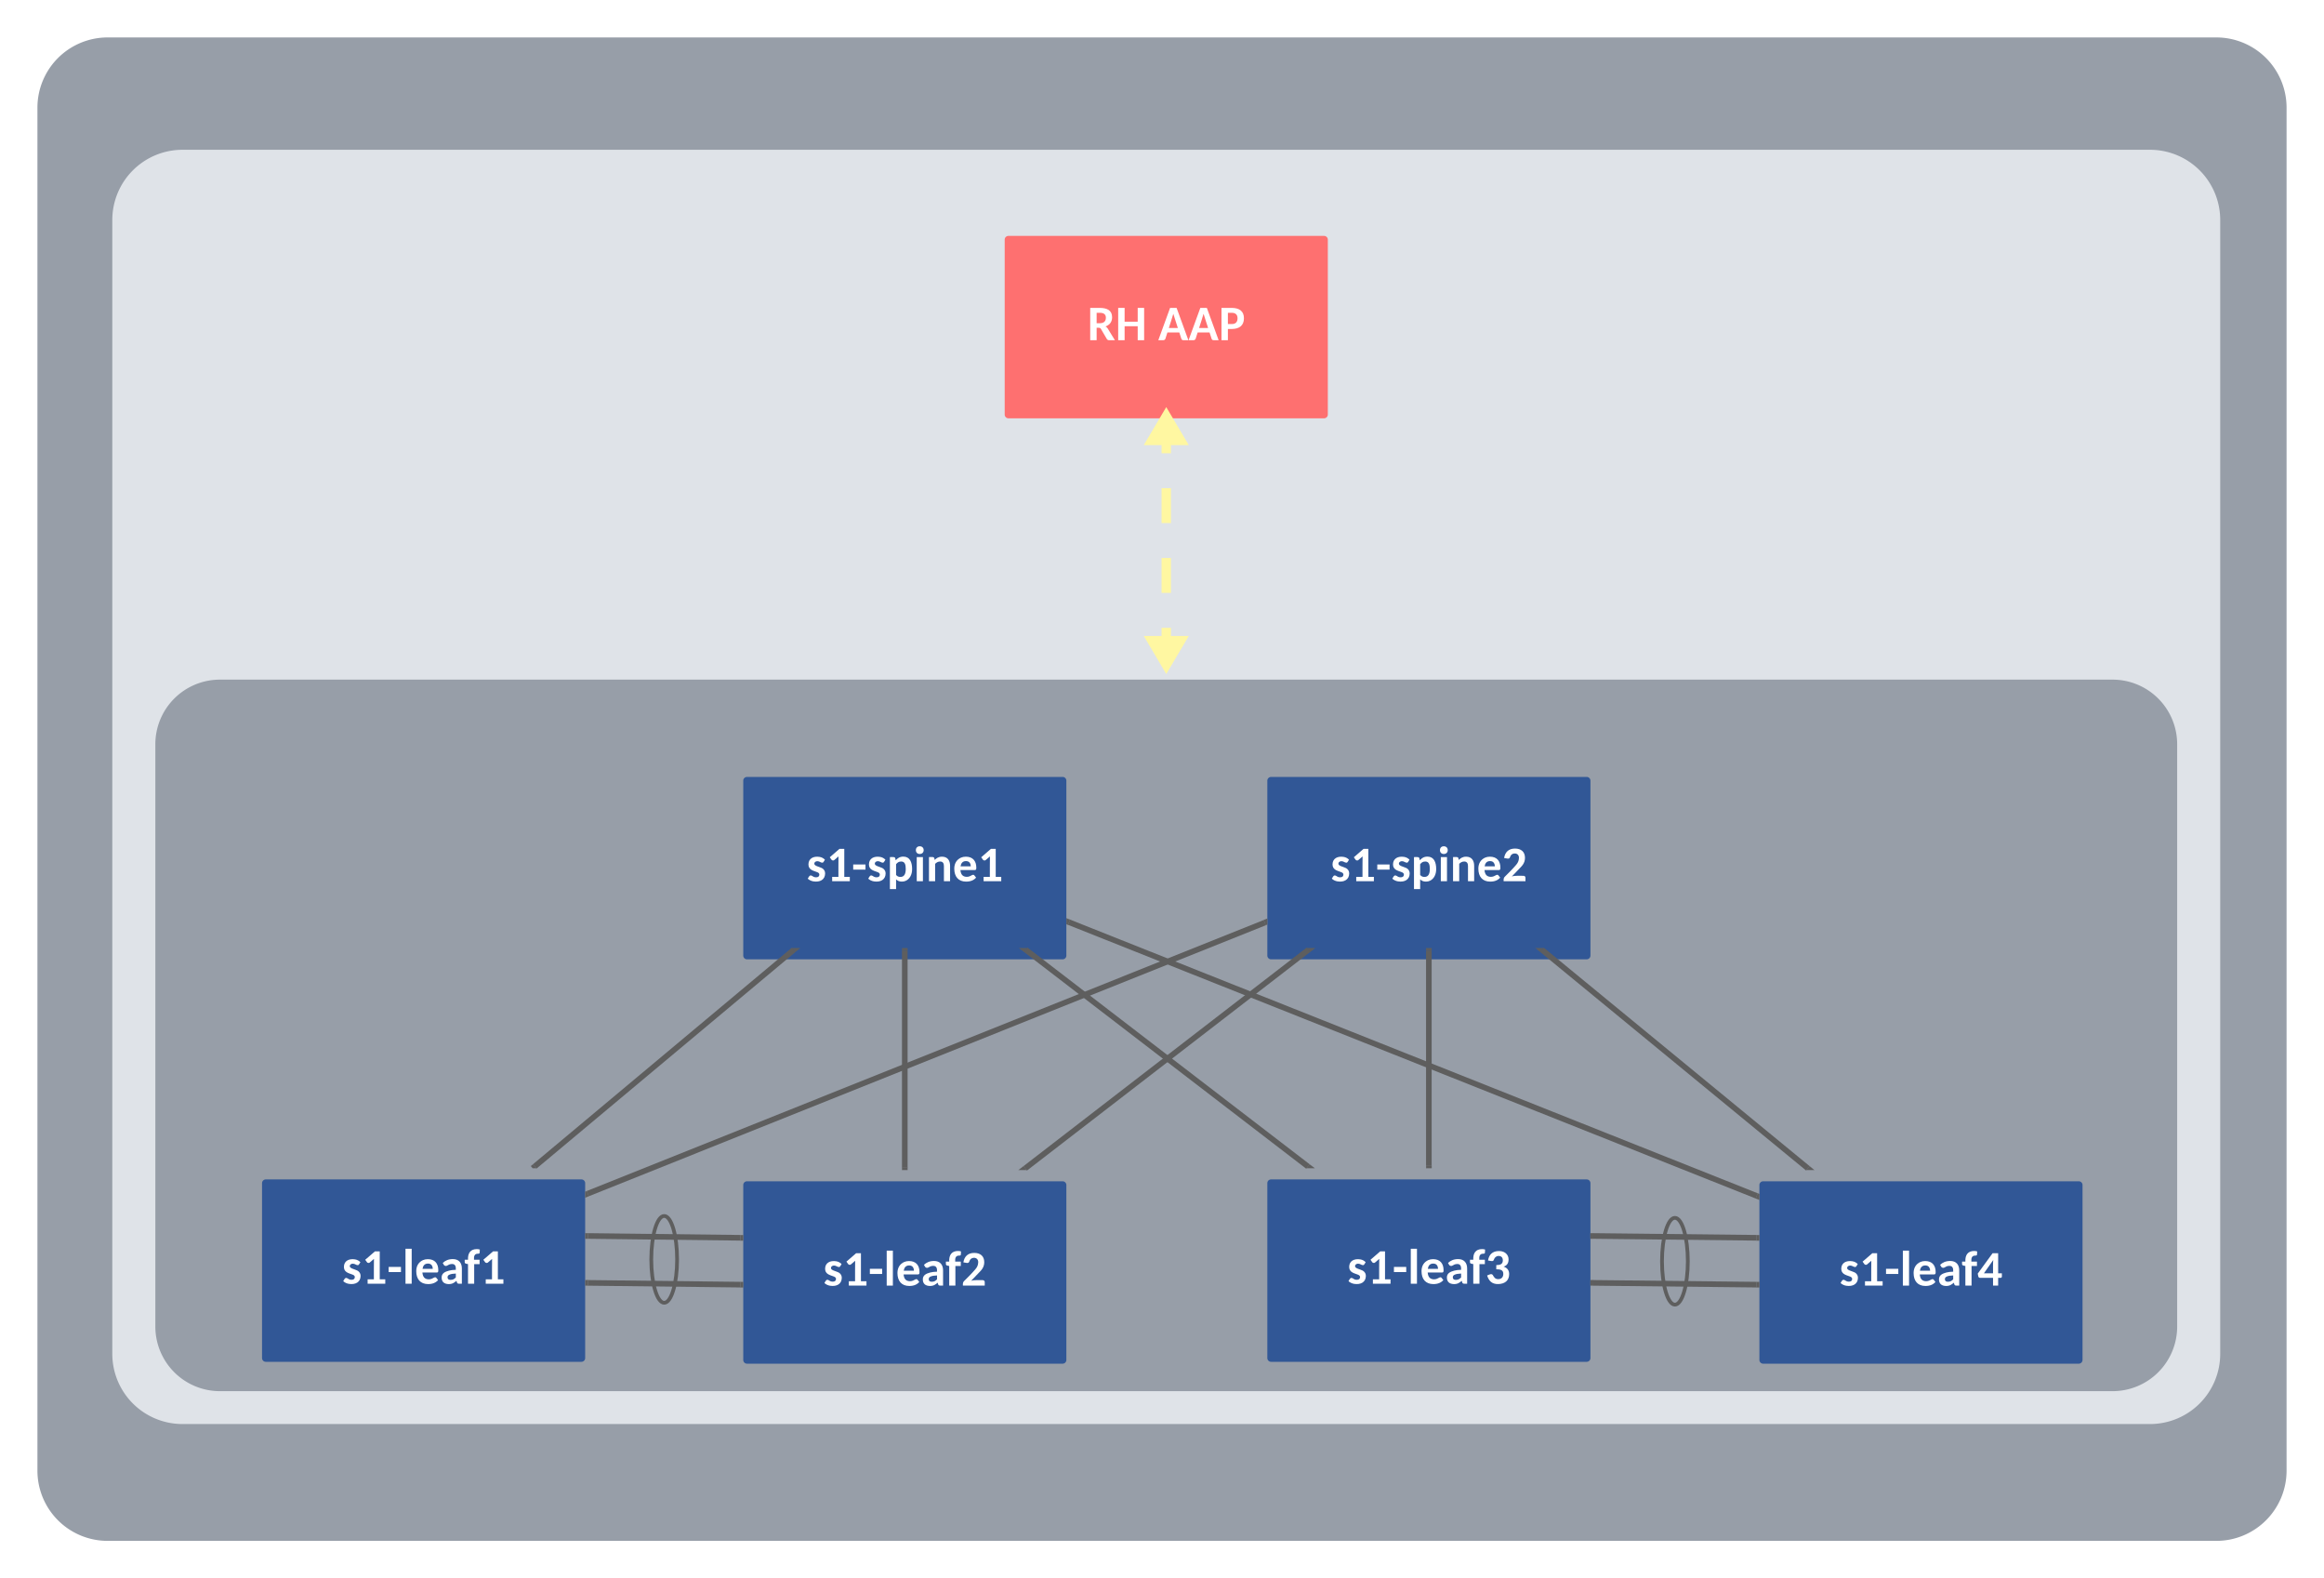 <svg xmlns="http://www.w3.org/2000/svg" xmlns:xlink="http://www.w3.org/1999/xlink" xmlns:lucid="lucid" width="1241.65" height="843"><g transform="translate(1421.5 -138.5)" lucid:page-tab-id="eqjwVse~aT90"><path d="M-1400 196a36 36 0 0 1 36-36h1126.65a36 36 0 0 1 36 36v728a36 36 0 0 1-36 36H-1364a36 36 0 0 1-36-36z" stroke="#979ea8" stroke-width="3" fill="#979ea8"/><path d="M-1360 256a36 36 0 0 1 36-36h1051.2a36 36 0 0 1 36 36v605.6a36 36 0 0 1-36 36H-1324a36 36 0 0 1-36-36z" stroke="#dfe3e8" stroke-width="3" fill="#dfe3e8"/><path d="M-1340 536a36 36 0 0 1 36-36h1011.2a36 36 0 0 1 36 36v311.04a36 36 0 0 1-36 36H-1304a36 36 0 0 1-36-36z" stroke="#dfe3e8" stroke-width="3" fill="#979ea8"/><g filter="url(#a)"><path d="M-742.9 764.44a.5.5 0 0 1 .5-.5h168.63a.5.5 0 0 1 .5.5v93.42a.5.5 0 0 1-.5.5H-742.4a.5.5 0 0 1-.5-.5z" fill="#fff" fill-opacity="0"/><path d="M-742.4 763.94a.5.5 0 0 0-.5.5v93.42a.5.5 0 0 0 .5.5h168.63a.5.5 0 0 0 .5-.5v-93.42a.5.5 0 0 0-.5-.5z" stroke="#315796" stroke-width="3" fill="#315796"/><use xlink:href="#b" transform="matrix(1,0,0,1,-733.071,774.99) translate(31.367 43.167)"/></g><g filter="url(#a)"><path d="M-480 765.44a.5.5 0 0 1 .5-.5h168.64a.5.5 0 0 1 .5.5v93.42a.5.5 0 0 1-.5.5H-479.5a.5.5 0 0 1-.5-.5z" fill="#fff" fill-opacity="0"/><path d="M-479.5 764.94a.5.5 0 0 0-.5.5v93.42a.5.5 0 0 0 .5.5h168.64a.5.5 0 0 0 .5-.5v-93.42a.5.5 0 0 0-.5-.5z" stroke="#315796" stroke-width="3" fill="#315796"/><use xlink:href="#c" transform="matrix(1,0,0,1,-470.161,775.99) translate(31.367 43.167)"/></g><g filter="url(#a)"><path d="M-1280 764.44a.5.5 0 0 1 .5-.5h168.64a.5.5 0 0 1 .5.5v93.42a.5.5 0 0 1-.5.5h-168.64a.5.5 0 0 1-.5-.5z" fill="#fff" fill-opacity="0"/><path d="M-1279.5 763.94a.5.5 0 0 0-.5.5v93.42a.5.5 0 0 0 .5.5h168.64a.5.5 0 0 0 .5-.5v-93.42a.5.5 0 0 0-.5-.5z" stroke="#315796" stroke-width="3" fill="#315796"/><use xlink:href="#d" transform="matrix(1,0,0,1,-1270.161,774.99) translate(31.367 43.167)"/></g><g filter="url(#a)"><path d="M-1022.9 765.44a.5.5 0 0 1 .5-.5h168.63a.5.5 0 0 1 .5.5v93.42a.5.5 0 0 1-.5.5h-168.64a.5.5 0 0 1-.5-.5z" fill="#fff" fill-opacity="0"/><path d="M-1022.4 764.94a.5.5 0 0 0-.5.5v93.42a.5.5 0 0 0 .5.5h168.63a.5.5 0 0 0 .5-.5v-93.42a.5.5 0 0 0-.5-.5z" stroke="#315796" stroke-width="3" fill="#315796"/><use xlink:href="#e" transform="matrix(1,0,0,1,-1013.071,775.99) translate(31.367 43.167)"/></g><path d="M-1107.36 798.65l81.45.97" stroke="#5e5e5e" stroke-width="3" fill="none"/><path d="M-1107.3 797.18l-.04 2.95-1.52-.02v-2.94zM-1024.4 798.16v2.95h-1.57l.04-2.96z" stroke="#5e5e5e" stroke-width=".05" fill="#5e5e5e"/><path d="M-1107.36 823.7l81.45.95" stroke="#5e5e5e" stroke-width="3" fill="none"/><path d="M-1107.3 822.2l-.04 2.96h-1.52v-2.97zM-1024.4 823.2v2.94h-1.57l.04-2.97z" stroke="#5e5e5e" stroke-width=".05" fill="#5e5e5e"/><path d="M-570.27 798.65l87.27.97" stroke="#5e5e5e" stroke-width="3" fill="none"/><path d="M-570.22 797.18l-.03 2.95-1.52-.02v-2.94zM-481.5 798.16v2.95h-1.56l.04-2.96z" stroke="#5e5e5e" stroke-width=".05" fill="#5e5e5e"/><path d="M-570.27 823.7l87.27.95" stroke="#5e5e5e" stroke-width="3" fill="none"/><path d="M-570.22 822.2l-.03 2.96h-1.52v-2.97zM-481.5 823.2v2.94h-1.56l.04-2.96z" stroke="#5e5e5e" stroke-width=".05" fill="#5e5e5e"/><g filter="url(#a)"><path d="M-1022.9 549.47a.5.5 0 0 1 .5-.5h168.63a.5.5 0 0 1 .5.5v93.42a.5.5 0 0 1-.5.5h-168.64a.5.5 0 0 1-.5-.5z" fill="#fff" fill-opacity="0"/><path d="M-1022.4 548.97a.5.5 0 0 0-.5.5v93.42a.5.5 0 0 0 .5.5h168.63a.5.5 0 0 0 .5-.5v-93.43a.5.5 0 0 0-.5-.5z" stroke="#315796" stroke-width="3" fill="#315796"/><use xlink:href="#f" transform="matrix(1,0,0,1,-1013.071,560.018) translate(22.467 43.167)"/></g><g filter="url(#a)"><path d="M-742.9 549.47a.5.5 0 0 1 .5-.5h168.63a.5.5 0 0 1 .5.5v93.42a.5.5 0 0 1-.5.5H-742.4a.5.5 0 0 1-.5-.5z" fill="#fff" fill-opacity="0"/><path d="M-742.4 548.97a.5.5 0 0 0-.5.5v93.42a.5.5 0 0 0 .5.5h168.63a.5.5 0 0 0 .5-.5v-93.43a.5.5 0 0 0-.5-.5z" stroke="#315796" stroke-width="3" fill="#315796"/><use xlink:href="#g" transform="matrix(1,0,0,1,-733.071,560.018) translate(22.467 43.167)"/></g><path d="M-1135.78 761.48l138.3-115.63" stroke="#5e5e5e" stroke-width="3" fill="none"/><path d="M-1134.92 762.44h-2l-.95-1.13 1.18-.98zM-994.04 644.9l-2.54 2.1-1.77-2.1z" stroke="#5e5e5e" stroke-width=".05" fill="#5e5e5e"/><path d="M-1107.47 776.04L-745.8 631.3" stroke="#5e5e5e" stroke-width="3" fill="none"/><path d="M-1106.88 777.4l-1.98.8V775l.88-.34zM-744.4 632.32l-.9.35-1.1-2.74 2-.8z" stroke="#5e5e5e" stroke-width=".05" fill="#5e5e5e"/><path d="M-938.1 761.94V646.4" stroke="#5e5e5e" stroke-width="3" fill="none"/><path d="M-936.62 763.44H-939.57v-1.54h2.95zM-936.62 644.9v1.53h-2.95v-1.54z" stroke="#5e5e5e" stroke-width=".05" fill="#5e5e5e"/><path d="M-873.75 762.53l151.32-116.73" stroke="#5e5e5e" stroke-width="3" fill="none"/><path d="M-873 763.44h-4.36l2.74-2.1zM-718.83 644.9l-2.73 2.1-1.62-2.1z" stroke="#5e5e5e" stroke-width=".05" fill="#5e5e5e"/><path d="M-722.72 761.53L-873.46 645.8" stroke="#5e5e5e" stroke-width="3" fill="none"/><path d="M-719.1 762.44h-4.37l1.6-2.1zM-872.7 644.9l-1.63 2.1-2.74-2.1z" stroke="#5e5e5e" stroke-width=".05" fill="#5e5e5e"/><path d="M-658.1 760.94V646.4" stroke="#5e5e5e" stroke-width="3" fill="none"/><path d="M-656.62 762.44h-2.95v-1.54h2.95zM-656.62 644.9v1.53h-2.95v-1.54z" stroke="#5e5e5e" stroke-width=".05" fill="#5e5e5e"/><path d="M-482.9 777.26l-367.48-146.2" stroke="#5e5e5e" stroke-width="3" fill="none"/><path d="M-481.5 776.23v3.17l-1.98-.78 1.1-2.75zM-849.8 629.72l-1.1 2.74-.87-.35v-3.17z" stroke="#5e5e5e" stroke-width=".05" fill="#5e5e5e"/><path d="M-455.63 762.5l-142-116.66" stroke="#5e5e5e" stroke-width="3" fill="none"/><path d="M-452.15 763.44h-4.32l1.74-2.1zM-596.8 644.9l-1.74 2.1-2.58-2.1z" stroke="#5e5e5e" stroke-width=".05" fill="#5e5e5e"/><path d="M-1066.64 834.33c-3.8 0-6.9-10.38-6.9-23.18 0-12.8 3.1-23.18 6.9-23.18 3.82 0 6.9 10.38 6.9 23.18 0 12.8-3.08 23.18-6.9 23.18zM-526.64 835.33c-3.8 0-6.9-10.38-6.9-23.18 0-12.8 3.1-23.18 6.9-23.18 3.82 0 6.9 10.38 6.9 23.18 0 12.8-3.08 23.18-6.9 23.18z" stroke="#5e5e5e" stroke-width="2" fill-opacity="0"/><g filter="url(#a)"><path d="M-883.22 260.5a.5.5 0 0 1 .5-.5h168.64a.5.5 0 0 1 .5.5v93.42a.5.5 0 0 1-.5.5h-168.64a.5.5 0 0 1-.5-.5z" fill="#fff" fill-opacity="0"/><path d="M-882.72 260a.5.5 0 0 0-.5.5v93.42a.5.5 0 0 0 .5.5h168.64a.5.5 0 0 0 .5-.5V260.5a.5.5 0 0 0-.5-.5z" stroke="#fe7070" stroke-width="3" fill="#fe7070"/><use xlink:href="#h" transform="matrix(1,0,0,1,-873.377,271.047) translate(32.812 43.167)"/><use xlink:href="#i" transform="matrix(1,0,0,1,-873.377,271.047) translate(70.677 43.167)"/></g><path d="M-798.4 371.26v9.33m0 18.64v18.64m0 18.65v18.65m0 18.65v9.32" stroke="#fff7a1" stroke-width="5" fill="none"/><path d="M-798.4 360.83l7.64 12.9h-15.27zM-798.4 493.6l-7.63-12.92h15.27z" stroke="#fff7a1" stroke-width="5" fill="#fff7a1"/><defs><path fill="#fff" d="M80-702c6-234 206-338 457-298 93 15 166 59 220 115-26 37-46 85-79 115-8 4-17 7-28 7-73 0-113-61-203-61-94 0-160 79-107 152 93 83 270 88 356 179 39 42 70 95 69 176C761-63 553 47 286 6 191-9 109-52 51-106c29-40 47-92 85-123 77-33 115 38 178 55 22 6 48 12 80 12 81 0 133-35 133-110 0-69-60-91-116-111C252-440 75-483 80-702" id="j"/><path fill="#fff" d="M236-180h257c2-279-3-565 3-840L323-871c-27 30-91 18-110-9l-76-104 399-346h198v1150h227V0H236v-180" id="k"/><path fill="#fff" d="M61-690h505v212H61v-212" id="l"/><path fill="#fff" d="M379-1437V0H125v-1437h254" id="m"/><path fill="#fff" d="M960-149C871-45 736 15 551 15 231 15 63-191 63-518c0-229 113-378 277-452 59-26 125-39 199-39 278 0 430 170 430 452 0 55-4 97-59 97H316c14 166 83 276 257 279 98 1 159-38 221-71 33-18 71-20 93 9zM741-612c-4-130-65-216-197-216-140 0-203 89-223 216h420" id="n"/><path fill="#fff" d="M534-1012c240 0 371 147 371 387V0c-80-7-186 24-201-53l-22-66C598-47 516 18 362 15 183 12 73-75 73-255c0-177 142-239 303-283 75-20 169-31 281-34 9-142-26-239-155-239-97 0-149 37-209 70-49 27-108 2-128-33l-46-80c103-96 231-158 415-158zM316-268c-2 80 48 110 125 110 107 0 156-41 216-100v-160c-111 5-199 15-269 48-43 21-70 49-72 102" id="o"/><path fill="#fff" d="M562-1233c-141 0-169 100-160 247h230v180H410V0H156v-806c-55-15-135-9-136-77v-103h136c-14-277 106-437 363-437 48 0 83 7 122 18l-6 127c-1 39-36 45-73 45" id="p"/><path fill="#fff" d="M113-955c38-239 181-388 448-388 186 0 310 81 369 209 18 42 27 87 27 134 1 168-77 256-203 297 151 51 227 154 227 307C981-126 800 8 532 14 260 20 143-131 76-338c63-25 186-102 236-14 46 82 93 164 218 164 130 0 203-76 210-200 9-175-112-206-288-206v-171c158-2 269-37 269-193 0-117-60-182-173-183-99-1-165 67-190 142-19 57-44 79-118 66" id="q"/><g id="b"><use transform="matrix(0.013,0,0,0.013,0,0)" xlink:href="#j"/><use transform="matrix(0.013,0,0,0.013,10.638,0)" xlink:href="#k"/><use transform="matrix(0.013,0,0,0.013,24.154,0)" xlink:href="#l"/><use transform="matrix(0.013,0,0,0.013,32.318,0)" xlink:href="#m"/><use transform="matrix(0.013,0,0,0.013,38.867,0)" xlink:href="#n"/><use transform="matrix(0.013,0,0,0.013,52.292,0)" xlink:href="#o"/><use transform="matrix(0.013,0,0,0.013,65.312,0)" xlink:href="#p"/><use transform="matrix(0.013,0,0,0.013,73.75,0)" xlink:href="#q"/></g><filter id="a" filterUnits="objectBoundingBox" x="-.06" y="-.04" width="1.12" height="1.21"><feOffset result="offOut" in="SourceAlpha" dy="6"/><feGaussianBlur result="blurOut" in="offOut" stdDeviation="5"/><feColorMatrix result="colorOut" in="blurOut" values="0 0 0 0 0 0 0 0 0 0 0 0 0 0 0 0 0 0 0.502 0"/><feBlend in="SourceGraphic" in2="colorOut"/></filter><path fill="#fff" d="M1007-505c-9 70 29 185-49 186H854V0H644v-319H105c-83-4-69-108-90-173l609-837h230v824h153zm-363 0c3-182-8-376 8-546L269-505h375" id="r"/><g id="c"><use transform="matrix(0.013,0,0,0.013,0,0)" xlink:href="#j"/><use transform="matrix(0.013,0,0,0.013,10.638,0)" xlink:href="#k"/><use transform="matrix(0.013,0,0,0.013,24.154,0)" xlink:href="#l"/><use transform="matrix(0.013,0,0,0.013,32.318,0)" xlink:href="#m"/><use transform="matrix(0.013,0,0,0.013,38.867,0)" xlink:href="#n"/><use transform="matrix(0.013,0,0,0.013,52.292,0)" xlink:href="#o"/><use transform="matrix(0.013,0,0,0.013,65.312,0)" xlink:href="#p"/><use transform="matrix(0.013,0,0,0.013,73.75,0)" xlink:href="#r"/></g><g id="d"><use transform="matrix(0.013,0,0,0.013,0,0)" xlink:href="#j"/><use transform="matrix(0.013,0,0,0.013,10.638,0)" xlink:href="#k"/><use transform="matrix(0.013,0,0,0.013,24.154,0)" xlink:href="#l"/><use transform="matrix(0.013,0,0,0.013,32.318,0)" xlink:href="#m"/><use transform="matrix(0.013,0,0,0.013,38.867,0)" xlink:href="#n"/><use transform="matrix(0.013,0,0,0.013,52.292,0)" xlink:href="#o"/><use transform="matrix(0.013,0,0,0.013,65.312,0)" xlink:href="#p"/><use transform="matrix(0.013,0,0,0.013,73.75,0)" xlink:href="#k"/></g><path fill="#fff" d="M89-955c40-238 181-388 449-388 250 0 409 134 409 381 0 232-139 347-258 472L407-195c126-46 310-24 475-29 49-1 86 32 85 80V0H69c-2-76 0-138 43-180 161-160 326-321 472-494 63-74 110-153 115-281 6-143-107-217-242-175-61 19-100 69-121 131-19 56-46 79-119 66" id="s"/><g id="e"><use transform="matrix(0.013,0,0,0.013,0,0)" xlink:href="#j"/><use transform="matrix(0.013,0,0,0.013,10.638,0)" xlink:href="#k"/><use transform="matrix(0.013,0,0,0.013,24.154,0)" xlink:href="#l"/><use transform="matrix(0.013,0,0,0.013,32.318,0)" xlink:href="#m"/><use transform="matrix(0.013,0,0,0.013,38.867,0)" xlink:href="#n"/><use transform="matrix(0.013,0,0,0.013,52.292,0)" xlink:href="#o"/><use transform="matrix(0.013,0,0,0.013,65.312,0)" xlink:href="#p"/><use transform="matrix(0.013,0,0,0.013,73.75,0)" xlink:href="#s"/></g><path fill="#fff" d="M615 15c-112 0-178-37-238-91v398H123V-993c65 5 149-11 197 11 31 24 28 81 42 121 74-81 161-151 314-151 265 0 360 229 360 508 0 232-93 399-248 480-52 26-109 39-173 39zm159-519c0-165-29-307-185-307-108 0-158 47-212 111v440c43 53 94 83 178 83 171 0 219-146 219-327" id="t"/><path fill="#fff" d="M379-993V0H125v-993h254zm-132-444c97 0 163 62 163 159 0 96-66 158-163 158-94 0-157-63-157-158s62-159 157-159" id="u"/><path fill="#fff" d="M582-811c-92 1-152 44-204 95V0H124v-993c65 5 150-14 196 11 30 17 27 71 39 107 74-72 158-134 301-134 225 0 332 151 332 377V0H738v-632c0-109-49-180-156-179" id="v"/><g id="f"><use transform="matrix(0.013,0,0,0.013,0,0)" xlink:href="#j"/><use transform="matrix(0.013,0,0,0.013,10.638,0)" xlink:href="#k"/><use transform="matrix(0.013,0,0,0.013,24.154,0)" xlink:href="#l"/><use transform="matrix(0.013,0,0,0.013,32.318,0)" xlink:href="#j"/><use transform="matrix(0.013,0,0,0.013,42.956,0)" xlink:href="#t"/><use transform="matrix(0.013,0,0,0.013,57.266,0)" xlink:href="#u"/><use transform="matrix(0.013,0,0,0.013,63.815,0)" xlink:href="#v"/><use transform="matrix(0.013,0,0,0.013,78.125,0)" xlink:href="#n"/><use transform="matrix(0.013,0,0,0.013,91.549,0)" xlink:href="#k"/></g><g id="g"><use transform="matrix(0.013,0,0,0.013,0,0)" xlink:href="#j"/><use transform="matrix(0.013,0,0,0.013,10.638,0)" xlink:href="#k"/><use transform="matrix(0.013,0,0,0.013,24.154,0)" xlink:href="#l"/><use transform="matrix(0.013,0,0,0.013,32.318,0)" xlink:href="#j"/><use transform="matrix(0.013,0,0,0.013,42.956,0)" xlink:href="#t"/><use transform="matrix(0.013,0,0,0.013,57.266,0)" xlink:href="#u"/><use transform="matrix(0.013,0,0,0.013,63.815,0)" xlink:href="#v"/><use transform="matrix(0.013,0,0,0.013,78.125,0)" xlink:href="#n"/><use transform="matrix(0.013,0,0,0.013,91.549,0)" xlink:href="#s"/></g><path fill="#fff" d="M1018-942c0 206-115 318-270 377 36 21 66 45 88 81L1133 0H896c-42 0-76-17-97-53L557-467c-20-31-37-43-86-44h-89V0H118v-1328h400c295 3 500 102 500 386zm-256 18c0-141-92-203-244-202H382v428h134c155-2 246-74 246-226" id="w"/><path fill="#fff" d="M1179 0H915v-575H377V0H113v-1328h264v567h538v-567h264V0" id="x"/><g id="h"><use transform="matrix(0.013,0,0,0.013,0,0)" xlink:href="#w"/><use transform="matrix(0.013,0,0,0.013,15.013,0)" xlink:href="#x"/></g><path fill="#fff" d="M1240 0h-202c-47 1-76-24-87-58l-84-261H378L295-59c-11 29-44 59-86 59H4l484-1328h268zM437-503h370c-61-196-127-384-186-583-56 202-123 386-184 583" id="y"/><path fill="#fff" d="M1037-902c0 300-189 436-495 441H378V0H115v-1328h427c303 4 495 131 495 426zm-263 0c0-143-81-224-232-224H378v461h164c156 2 232-87 232-237" id="z"/><g id="i"><use transform="matrix(0.013,0,0,0.013,0,0)" xlink:href="#y"/><use transform="matrix(0.013,0,0,0.013,16.159,0)" xlink:href="#y"/><use transform="matrix(0.013,0,0,0.013,32.318,0)" xlink:href="#z"/></g></defs></g></svg>